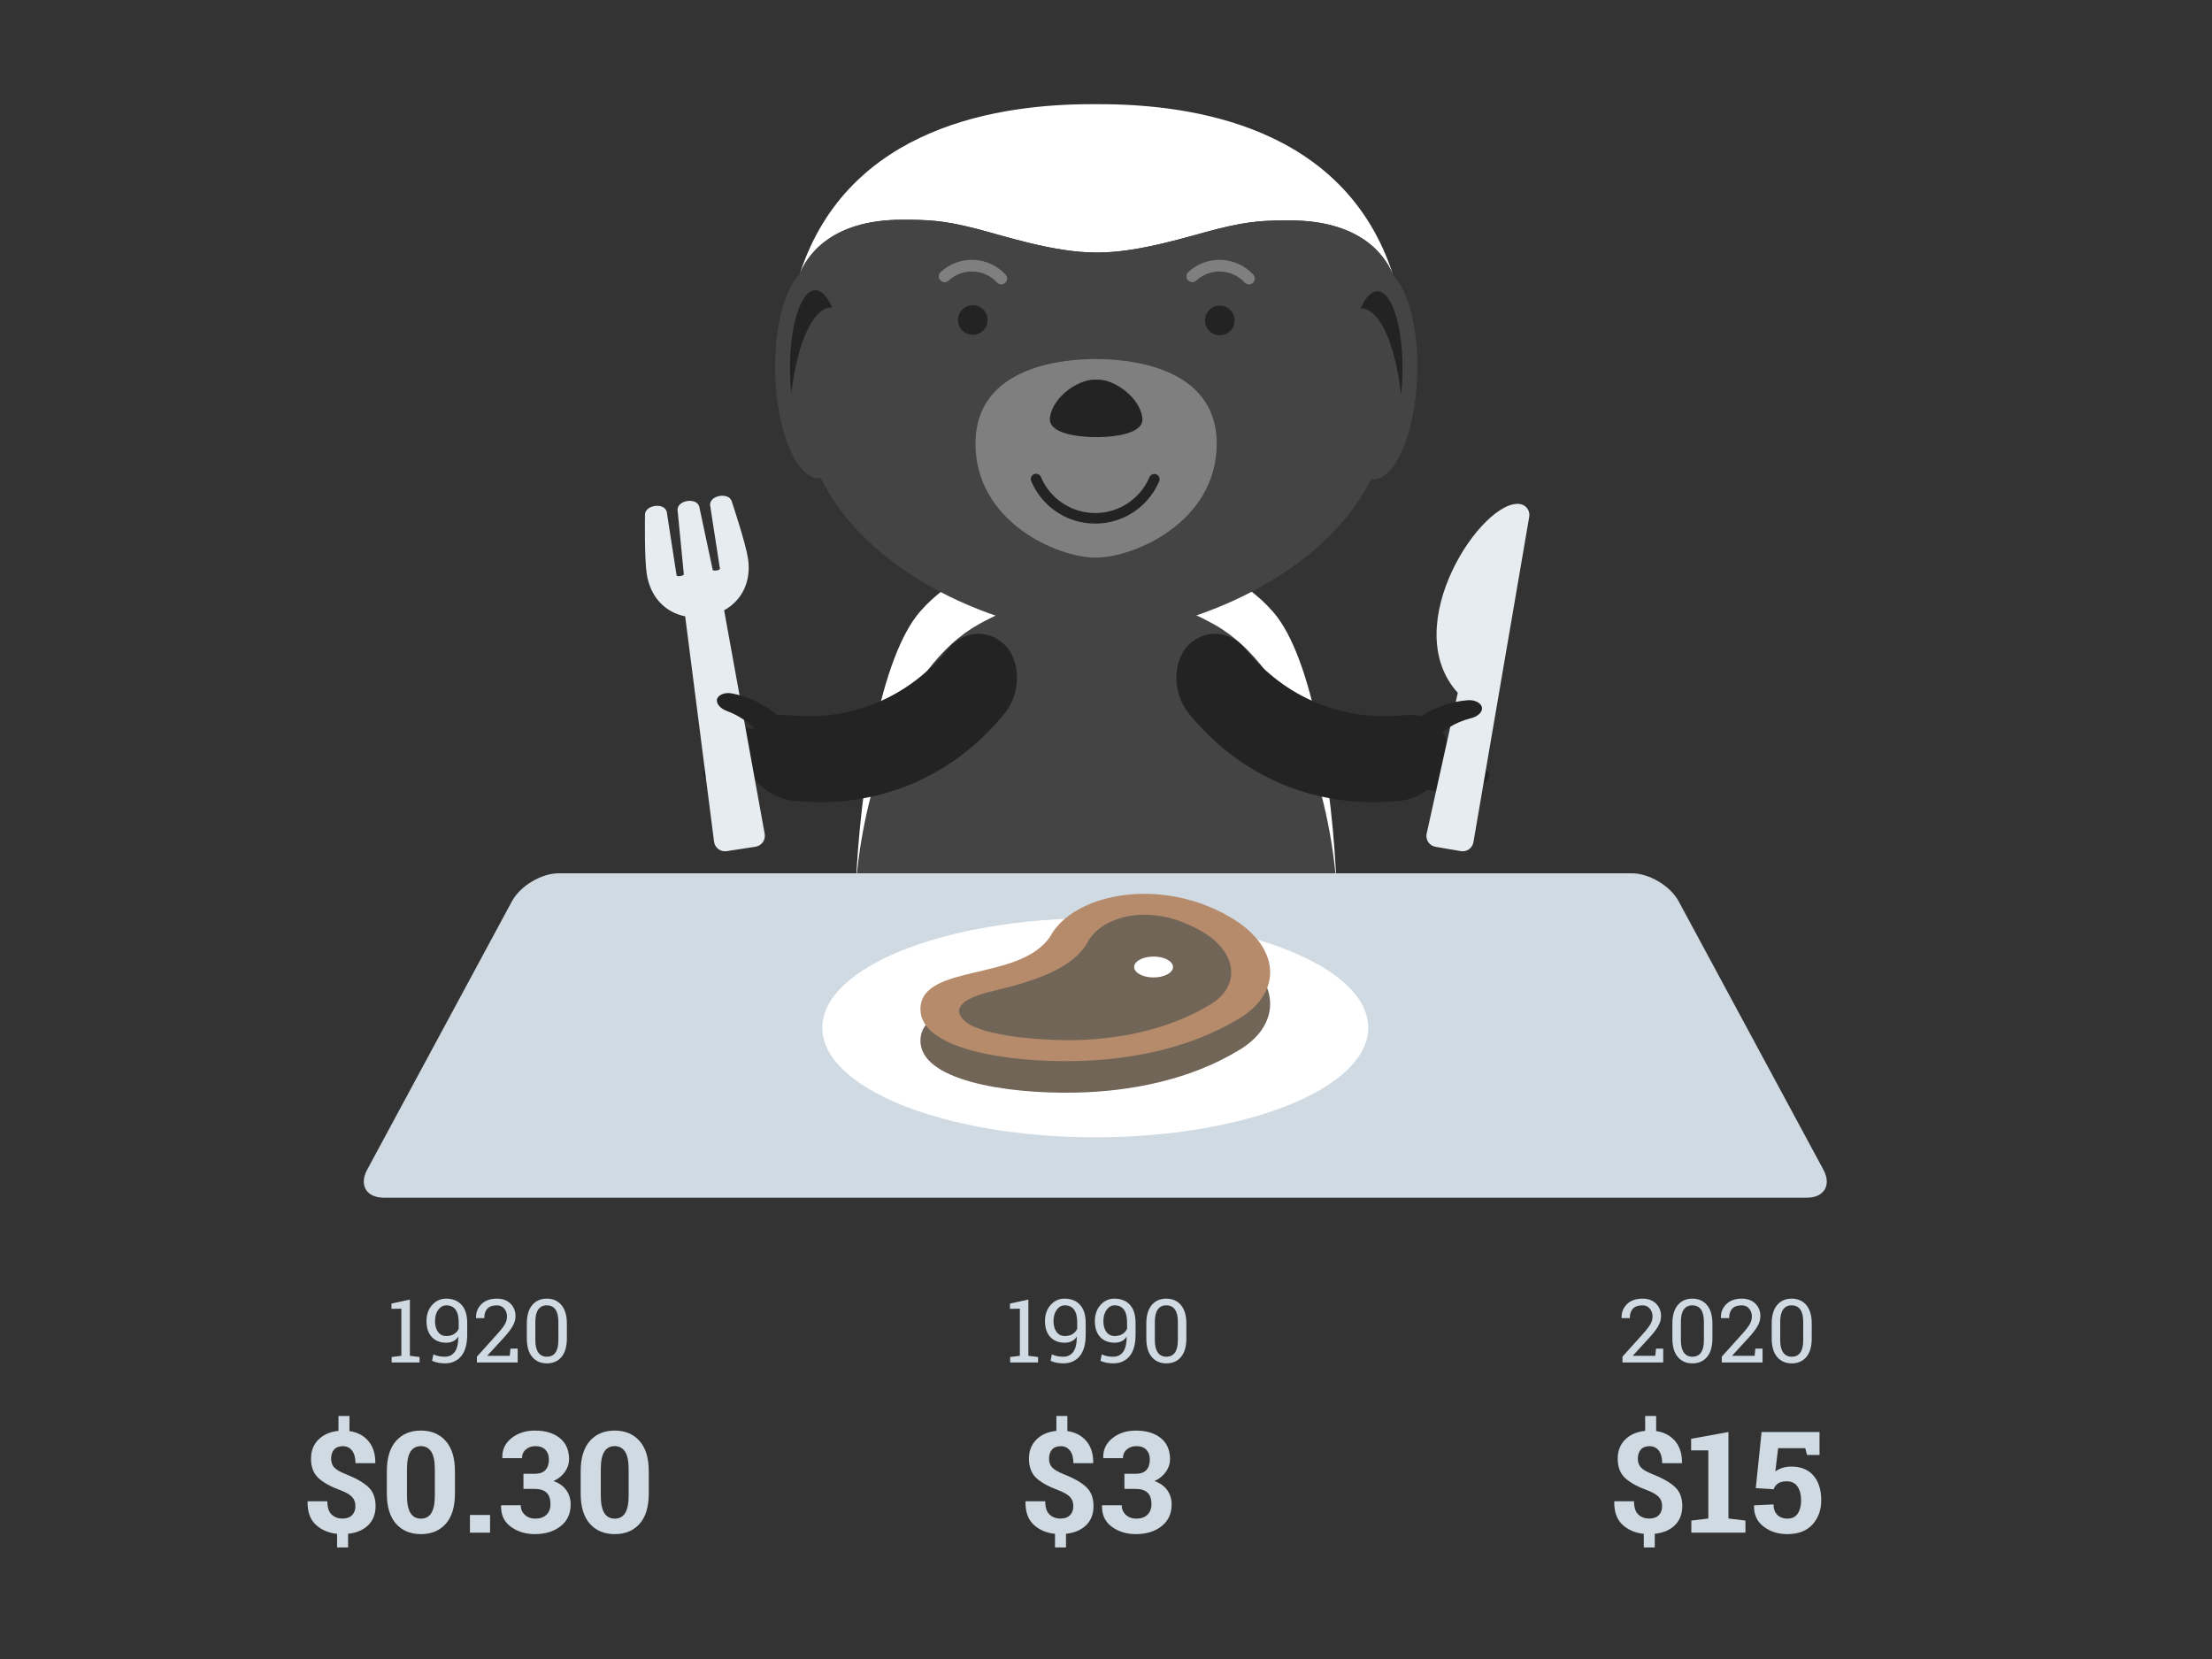 <?xml version="1.0" encoding="utf-8"?>
<!-- Generator: Adobe Illustrator 16.0.4, SVG Export Plug-In . SVG Version: 6.00 Build 0)  -->
<!DOCTYPE svg PUBLIC "-//W3C//DTD SVG 1.1//EN" "http://www.w3.org/Graphics/SVG/1.1/DTD/svg11.dtd">
<svg version="1.1" id="Layer_1" xmlns="http://www.w3.org/2000/svg" xmlns:xlink="http://www.w3.org/1999/xlink" x="0px" y="0px"
	 width="300px" height="225px" viewBox="37.5 75 300 225" enable-background="new 37.5 75 300 225" xml:space="preserve">
<rect x="37.5" y="75" width="300" height="225" fill="#333333" stroke="none"/>
<path fill="#444444" d="M218.625,192.919c-1.334-12.486-6.516-27.724-16.381-33.226c-4.229-2.358-9.15-4.065-15.933-5.21
	c-1.612,0.267-3.112,0.566-4.531,0.898c-0.246,0.058-0.484,0.118-0.725,0.179c-0.421,0.104-0.836,0.21-1.241,0.32
	c-0.257,0.07-0.511,0.14-0.762,0.213c-0.408,0.117-0.806,0.239-1.199,0.364c-0.205,0.065-0.415,0.127-0.617,0.195
	c-0.565,0.187-1.118,0.381-1.655,0.583c-0.157,0.06-0.309,0.122-0.464,0.183c-0.404,0.157-0.803,0.317-1.191,0.483
	c-0.182,0.079-0.362,0.157-0.542,0.237c-0.371,0.164-0.736,0.333-1.095,0.507c-0.154,0.074-0.309,0.146-0.46,0.222
	c-0.5,0.25-0.991,0.502-1.471,0.768c-10.583,5.852-15.842,22.88-16.74,35.763c-0.079,1.873-0.116,3.669-0.112,5.357
	c0.006,4.358,0.274,7.979,0.793,10.168c0.024,0.102,0.069,0.2,0.099,0.301c2.631,11.983,15.868,21.116,31.83,21.145
	c17.874,0.035,32.384-11.355,32.411-25.441c0-0.129-0.01-0.257-0.013-0.386C218.909,202.907,218.917,198.112,218.625,192.919z"/>
<path fill="#FFFFFF" d="M210.161,157.983c-4.085-4.667-9.394-6.963-19.854-7.421c-0.164-0.008-0.335-0.013-0.502-0.019
	c-0.526-0.02-1.062-0.038-1.615-0.049c-0.548-0.011-1.105-0.019-1.679-0.021c-0.066,0-0.126-0.003-0.193-0.003h-0.013
	c-0.02,0-0.04,0-0.061,0c-0.012,0-0.021,0-0.034,0h-0.01c-0.038,0-0.074,0.001-0.113,0.001c-0.605,0-1.194,0.007-1.771,0.017
	c-0.658,0.01-1.292,0.029-1.914,0.052c-0.06,0.003-0.123,0.004-0.183,0.007c-10.471,0.417-15.79,2.695-19.892,7.349
	c-5.428,6.156-8.196,23.783-8.768,37.502c0.898-12.883,6.158-29.911,16.739-35.763c4.236-2.342,9.164-4.032,15.95-5.15
	c6.784,1.146,11.703,2.851,15.933,5.21c10.56,5.89,15.756,22.938,16.606,35.823C218.269,181.796,215.565,164.159,210.161,157.983z"
	/>
<path fill="#232323" d="M166.063,163.018c1.801-2.192,4.881-2.847,7.318-0.917c2.426,1.912,2.867,6.563,0.373,9.642
	c-7.082,8.752-17.478,13.05-28.675,11.85c-3.936-0.419-6.914-4.023-6.544-7.087c0.367-3.088,3.009-4.8,5.833-4.521
	C152.836,172.89,160.702,169.642,166.063,163.018z"/>
<path fill="#232323" d="M134.315,175.821c-0.816-0.06-1.582-0.482-1.672-1.083c-0.093-0.6,0.664-1.298,1.704-1.393
	c2.816-0.259,5.703,0.386,8.209,1.904c0.933,0.566,0.955,1.77,0.148,2.535c-0.806,0.767-1.831,0.949-2.398,0.467
	C138.697,176.873,136.609,175.983,134.315,175.821z"/>
<path fill="#232323" d="M134.986,180.612c-0.75,0.316-1.627,0.289-1.98-0.204c-0.355-0.49,0-1.456,0.882-2.015
	c2.394-1.514,5.252-2.254,8.177-2.042c1.086,0.078,1.652,1.138,1.283,2.187c-0.366,1.051-1.198,1.678-1.919,1.506
	C139.368,179.554,137.104,179.714,134.986,180.612z"/>
<path fill="#232323" d="M206.412,163.018c-1.801-2.192-4.881-2.847-7.318-0.917c-2.427,1.912-2.867,6.563-0.372,9.642
	c7.081,8.752,17.479,13.05,28.675,11.85c3.938-0.419,6.915-4.023,6.545-7.087c-0.365-3.088-3.009-4.8-5.833-4.521
	C219.638,172.89,211.773,169.642,206.412,163.018z"/>
<path fill="#232323" d="M237.516,179.219c0.81-0.139,1.654,0.085,1.891,0.648c0.232,0.554-0.331,1.422-1.317,1.76
	c-2.67,0.938-5.623,1.014-8.425,0.149c-1.044-0.325-1.355-1.484-0.761-2.422c0.599-0.944,1.549-1.366,2.213-1.036
	C233.011,179.263,235.253,179.621,237.516,179.219z"/>
<path fill="#232323" d="M236.794,174.54c0.735-0.357,1.609-0.378,1.989,0.098c0.383,0.472,0.078,1.454-0.773,2.06
	c-2.305,1.638-5.127,2.53-8.055,2.477c-1.091-0.021-1.715-1.051-1.402-2.118c0.314-1.068,1.108-1.74,1.84-1.608
	C232.477,175.831,234.729,175.552,236.794,174.54z"/>
<path fill="#FFFFFF" d="M186.12,109.25c-5.777-0.011-12.517-2.289-16.334-3.263c-4.475-1.14-6.601-1.178-9.903-1.183
	c-9.995-0.019-13.075,5.217-13.919,7.354c6.594-20.247,27.449-23.052,39.77-23.029l1.017,0.002
	c12.317,0.022,33.164,2.903,39.685,23.177c-0.834-2.141-3.898-7.387-13.893-7.408c-3.3-0.006-5.428,0.024-9.907,1.149
	c-3.824,0.959-10.57,3.214-16.348,3.203L186.12,109.25L186.12,109.25z"/>
<path fill="#444444" d="M226.4,112.324l0.034-0.017c-0.835-2.141-3.898-7.387-13.893-7.408c-3.302-0.006-5.43,0.024-9.907,1.149
	c-3.824,0.96-10.57,3.214-16.35,3.203h-0.166c-5.777-0.011-12.517-2.289-16.334-3.263c-4.475-1.14-6.601-1.179-9.903-1.183
	c-9.994-0.019-13.075,5.217-13.919,7.353l0.034,0.017c-2.117,2.022-3.533,7.344-3.356,13.564c0.219,7.886,2.906,14.214,6,14.128
	c0.058-0.002,0.114-0.02,0.171-0.026c7.163,14.472,26.854,21.213,37.19,21.232c10.336,0.018,30.195-6.65,37.462-21.098
	c0.065,0.007,0.128,0.03,0.194,0.03c3.088,0.095,5.801-6.221,6.049-14.107C229.904,119.68,228.511,114.355,226.4,112.324z"/>
<path fill="#7F7F7F" d="M186.083,150.627c-5.223-0.01-16.305-4.869-16.283-15.495c0.019-10.623,12.252-11.445,16.371-11.437
	c4.12,0.007,16.362,0.874,16.343,11.496C202.494,145.818,191.309,150.638,186.083,150.627z"/>
<path fill="#232323" d="M186.416,126.484c2.27,0.005,5.621,2.38,6.012,5.145c0.39,2.765-6.176,2.653-6.176,2.653h-0.188
	c0,0-6.564,0.086-6.166-2.678c0.399-2.762,3.76-5.125,6.032-5.12H186.416z"/>
<g>
	<circle fill="#232323" cx="169.435" cy="118.4" r="2.006"/>
	<path fill="#232323" d="M204.945,118.465c-0.003,1.111-0.901,2.004-2.013,2.004c-1.104-0.002-2.003-0.902-2.001-2.01
		c0.001-1.11,0.901-2.007,2.009-2.004C204.052,116.457,204.948,117.356,204.945,118.465z"/>
</g>
<path fill="#232323" d="M222.138,116.829c2.547,0.1,4.606,4.905,5.384,11.689c0.09-0.852,0.156-1.739,0.18-2.658
	c0.166-6.199-1.337-11.286-3.352-11.365c-0.859-0.033-1.668,0.852-2.332,2.349C222.057,116.844,222.097,116.828,222.138,116.829z"/>
<path fill="#232323" d="M150.244,116.697c-2.547,0.09-4.626,4.888-5.429,11.669c-0.088-0.852-0.149-1.741-0.169-2.66
	c-0.142-6.198,1.38-11.281,3.395-11.35c0.855-0.029,1.666,0.859,2.324,2.357C150.323,116.713,150.284,116.697,150.244,116.697z"/>
<path fill="none" stroke="#7F7F7F" stroke-width="1.579" stroke-linecap="round" stroke-miterlimit="10" d="M165.615,112.475
	c0.519-0.481,1.125-0.85,1.775-1.096c0.651-0.247,1.349-0.367,2.054-0.348c0.707,0.017,1.42,0.174,2.105,0.483
	s1.275,0.745,1.753,1.265"/>
<path fill="none" stroke="#7F7F7F" stroke-width="1.579" stroke-linecap="round" stroke-miterlimit="10" d="M199.198,112.475
	c0.52-0.481,1.125-0.85,1.775-1.096c0.651-0.247,1.35-0.367,2.055-0.348c0.706,0.017,1.421,0.174,2.106,0.483
	c0.684,0.311,1.273,0.745,1.752,1.265"/>
<path fill="none" stroke="#232323" stroke-width="1.431" stroke-linecap="round" stroke-miterlimit="10" d="M178.016,139.966
	c0.437,1.041,1.075,1.981,1.859,2.77c0.785,0.789,1.725,1.425,2.763,1.87c1.038,0.442,2.183,0.687,3.385,0.689
	c1.201,0.002,2.344-0.239,3.389-0.678c1.044-0.439,1.98-1.073,2.769-1.859c0.788-0.785,1.429-1.724,1.871-2.764"/>
<g>
	<path fill="#D0DAE3" d="M90.616,259.044l1.318-0.164v-6.393l-1.341,0.023v-0.72l2.496-0.539v7.628l1.312,0.164v0.739h-3.785
		L90.616,259.044L90.616,259.044z"/>
	<path fill="#D0DAE3" d="M97.847,259.003c0.555,0,0.993-0.212,1.316-0.636c0.321-0.424,0.488-1.106,0.5-2.049l-0.023-0.029
		c-0.156,0.263-0.375,0.464-0.656,0.604s-0.598,0.211-0.95,0.211c-0.832,0-1.488-0.256-1.969-0.771
		c-0.481-0.514-0.721-1.235-0.721-2.165c0-0.891,0.257-1.62,0.771-2.188c0.514-0.569,1.137-0.853,1.872-0.853
		c0.891,0,1.593,0.278,2.107,0.834c0.514,0.558,0.77,1.381,0.77,2.471v1.541c0,1.332-0.274,2.32-0.823,2.965
		c-0.55,0.645-1.281,0.967-2.195,0.967c-0.297,0-0.601-0.028-0.911-0.084c-0.311-0.057-0.589-0.145-0.835-0.262l0.176-0.873
		c0.238,0.114,0.482,0.193,0.73,0.244C97.254,258.979,97.534,259.003,97.847,259.003z M98.034,256.196
		c0.426,0,0.781-0.092,1.063-0.276c0.283-0.183,0.487-0.417,0.613-0.703v-0.901c0-0.754-0.144-1.322-0.43-1.706
		c-0.287-0.383-0.707-0.574-1.257-0.574c-0.426,0-0.786,0.199-1.082,0.598c-0.294,0.398-0.442,0.911-0.442,1.535
		c0,0.613,0.137,1.104,0.41,1.475S97.558,256.196,98.034,256.196z"/>
	<path fill="#D0DAE3" d="M102.183,259.783v-0.791l2.795-3.106c0.5-0.558,0.838-1.001,1.017-1.329
		c0.178-0.328,0.266-0.664,0.266-1.008c0-0.427-0.125-0.785-0.375-1.076c-0.25-0.291-0.58-0.437-0.99-0.437
		c-0.589,0-1.023,0.149-1.301,0.451c-0.277,0.3-0.416,0.727-0.416,1.277h-1.107l-0.012-0.035c-0.019-0.734,0.224-1.352,0.73-1.852
		c0.506-0.5,1.208-0.75,2.106-0.75c0.77,0,1.382,0.224,1.837,0.671c0.454,0.448,0.683,1.017,0.683,1.708
		c0,0.465-0.138,0.93-0.413,1.395c-0.276,0.465-0.663,0.967-1.163,1.506l-2.244,2.444l0.012,0.028h3.029l0.094-0.979h0.979v1.882
		H102.183L102.183,259.783z"/>
	<path fill="#D0DAE3" d="M114.382,256.53c0,1.09-0.242,1.925-0.726,2.505c-0.484,0.58-1.146,0.87-1.987,0.87
		c-0.836,0-1.498-0.291-1.986-0.873c-0.488-0.582-0.732-1.417-0.732-2.502v-2.021c0-1.085,0.242-1.921,0.727-2.505
		c0.484-0.584,1.145-0.876,1.98-0.876c0.84,0,1.504,0.292,1.992,0.876c0.488,0.584,0.732,1.418,0.732,2.505V256.53z
		 M113.228,254.263c0-0.739-0.133-1.294-0.4-1.667c-0.268-0.374-0.658-0.56-1.169-0.56c-0.504,0-0.889,0.186-1.155,0.56
		c-0.266,0.373-0.398,0.928-0.398,1.667v2.502c0,0.738,0.134,1.296,0.404,1.673s0.656,0.565,1.16,0.565
		c0.512,0,0.9-0.188,1.164-0.562c0.264-0.375,0.396-0.934,0.396-1.676L113.228,254.263L113.228,254.263z"/>
</g>
<g>
	<path fill="#D0DAE3" d="M257.545,259.783v-0.791l2.795-3.106c0.5-0.558,0.838-1.001,1.017-1.329
		c0.178-0.328,0.267-0.664,0.267-1.008c0-0.427-0.125-0.785-0.375-1.076s-0.581-0.437-0.99-0.437c-0.589,0-1.023,0.149-1.3,0.451
		c-0.278,0.3-0.417,0.727-0.417,1.277h-1.108l-0.012-0.035c-0.02-0.734,0.224-1.352,0.729-1.852s1.209-0.75,2.107-0.75
		c0.769,0,1.381,0.224,1.836,0.671c0.455,0.448,0.684,1.017,0.684,1.708c0,0.465-0.139,0.93-0.413,1.395
		c-0.276,0.465-0.664,0.967-1.164,1.506l-2.244,2.444l0.013,0.028h3.028l0.094-0.979h0.979v1.882H257.545L257.545,259.783z"/>
	<path fill="#D0DAE3" d="M269.744,256.53c0,1.09-0.242,1.925-0.727,2.505s-1.147,0.87-1.986,0.87c-0.836,0-1.498-0.291-1.986-0.873
		c-0.487-0.582-0.731-1.417-0.731-2.502v-2.021c0-1.085,0.243-1.921,0.727-2.505s1.145-0.876,1.98-0.876
		c0.841,0,1.505,0.292,1.992,0.876s0.731,1.418,0.731,2.505V256.53L269.744,256.53z M268.591,254.263
		c0-0.739-0.135-1.294-0.402-1.667c-0.269-0.374-0.657-0.56-1.169-0.56c-0.504,0-0.889,0.186-1.154,0.56
		c-0.266,0.373-0.398,0.928-0.398,1.667v2.502c0,0.738,0.135,1.296,0.405,1.673c0.27,0.377,0.656,0.565,1.159,0.565
		c0.513,0,0.9-0.188,1.162-0.562c0.265-0.375,0.397-0.934,0.397-1.676V254.263L268.591,254.263z"/>
	<path fill="#D0DAE3" d="M271.016,259.783v-0.791l2.795-3.106c0.5-0.558,0.839-1.001,1.016-1.329
		c0.18-0.328,0.268-0.664,0.268-1.008c0-0.427-0.125-0.785-0.375-1.076s-0.58-0.437-0.99-0.437c-0.59,0-1.023,0.149-1.301,0.451
		c-0.277,0.3-0.416,0.727-0.416,1.277h-1.108l-0.011-0.035c-0.02-0.734,0.223-1.352,0.729-1.852c0.507-0.5,1.209-0.75,2.107-0.75
		c0.769,0,1.382,0.224,1.837,0.671c0.454,0.448,0.683,1.017,0.683,1.708c0,0.465-0.138,0.93-0.414,1.395
		c-0.274,0.465-0.662,0.967-1.162,1.506l-2.245,2.444l0.013,0.028h3.029l0.094-0.979h0.979v1.882H271.016L271.016,259.783z"/>
	<path fill="#D0DAE3" d="M283.215,256.53c0,1.09-0.242,1.925-0.727,2.505c-0.483,0.58-1.146,0.87-1.986,0.87
		c-0.836,0-1.497-0.291-1.985-0.873s-0.733-1.417-0.733-2.502v-2.021c0-1.085,0.243-1.921,0.727-2.505
		c0.484-0.584,1.146-0.876,1.981-0.876c0.84,0,1.504,0.292,1.992,0.876s0.732,1.418,0.732,2.505L283.215,256.53L283.215,256.53z
		 M282.061,254.263c0-0.739-0.134-1.294-0.401-1.667c-0.268-0.374-0.657-0.56-1.168-0.56c-0.505,0-0.89,0.186-1.155,0.56
		c-0.266,0.373-0.397,0.928-0.397,1.667v2.502c0,0.738,0.134,1.296,0.403,1.673s0.657,0.565,1.16,0.565
		c0.513,0,0.9-0.188,1.164-0.562c0.263-0.375,0.395-0.934,0.395-1.676V254.263L282.061,254.263z"/>
</g>
<g>
	<path fill="#D0DAE3" d="M174.5,259.044l1.318-0.164v-6.393l-1.342,0.023v-0.72l2.496-0.539v7.628l1.312,0.164v0.739H174.5V259.044z
		"/>
	<path fill="#D0DAE3" d="M181.73,259.003c0.554,0,0.993-0.212,1.315-0.636s0.489-1.106,0.5-2.049l-0.023-0.029
		c-0.156,0.263-0.375,0.464-0.656,0.604s-0.598,0.211-0.95,0.211c-0.832,0-1.488-0.256-1.969-0.771
		c-0.48-0.514-0.721-1.235-0.721-2.165c0-0.891,0.257-1.62,0.771-2.188c0.514-0.569,1.138-0.853,1.872-0.853
		c0.891,0,1.593,0.278,2.106,0.834c0.514,0.558,0.771,1.381,0.771,2.471v1.541c0,1.332-0.274,2.32-0.823,2.965
		s-1.28,0.967-2.194,0.967c-0.297,0-0.601-0.028-0.912-0.084c-0.31-0.057-0.588-0.145-0.834-0.262l0.176-0.873
		c0.238,0.114,0.482,0.193,0.729,0.244C181.137,258.979,181.418,259.003,181.73,259.003z M181.918,256.196
		c0.426,0,0.78-0.092,1.063-0.276c0.283-0.184,0.487-0.417,0.613-0.703v-0.901c0-0.754-0.144-1.322-0.431-1.706
		c-0.287-0.383-0.706-0.574-1.257-0.574c-0.426,0-0.787,0.199-1.082,0.598c-0.295,0.398-0.443,0.911-0.443,1.535
		c0,0.613,0.137,1.104,0.411,1.475C181.066,256.013,181.441,256.196,181.918,256.196z"/>
	<path fill="#D0DAE3" d="M188.492,259.003c0.555,0,0.993-0.212,1.316-0.636c0.321-0.424,0.488-1.106,0.501-2.049l-0.023-0.029
		c-0.156,0.263-0.375,0.464-0.656,0.604c-0.28,0.141-0.597,0.211-0.949,0.211c-0.832,0-1.488-0.256-1.969-0.771
		c-0.481-0.514-0.721-1.235-0.721-2.165c0-0.891,0.256-1.62,0.77-2.188c0.514-0.569,1.137-0.853,1.872-0.853
		c0.891,0,1.592,0.278,2.107,0.834c0.514,0.558,0.77,1.381,0.77,2.471v1.541c0,1.332-0.273,2.32-0.823,2.965
		c-0.549,0.645-1.279,0.967-2.192,0.967c-0.297,0-0.602-0.028-0.912-0.084c-0.312-0.057-0.588-0.145-0.835-0.262l0.176-0.873
		c0.238,0.114,0.482,0.193,0.729,0.244C187.898,258.979,188.18,259.003,188.492,259.003z M188.68,256.196
		c0.426,0,0.779-0.092,1.063-0.276c0.283-0.184,0.486-0.417,0.613-0.703v-0.901c0-0.754-0.145-1.322-0.432-1.706
		c-0.286-0.383-0.706-0.574-1.256-0.574c-0.426,0-0.787,0.199-1.082,0.598s-0.442,0.911-0.442,1.535c0,0.613,0.137,1.104,0.41,1.475
		S188.203,256.196,188.68,256.196z"/>
	<path fill="#D0DAE3" d="M198.4,256.53c0,1.09-0.242,1.925-0.727,2.505s-1.147,0.87-1.986,0.87c-0.836,0-1.498-0.291-1.986-0.873
		s-0.732-1.417-0.732-2.502v-2.021c0-1.085,0.243-1.921,0.727-2.505c0.484-0.584,1.146-0.876,1.981-0.876
		c0.84,0,1.504,0.292,1.992,0.876c0.487,0.584,0.731,1.418,0.731,2.505V256.53L198.4,256.53z M197.246,254.263
		c0-0.739-0.134-1.294-0.401-1.667c-0.269-0.374-0.657-0.56-1.169-0.56c-0.504,0-0.889,0.186-1.154,0.56
		c-0.266,0.373-0.398,0.928-0.398,1.667v2.502c0,0.738,0.135,1.296,0.405,1.673c0.269,0.377,0.655,0.565,1.159,0.565
		c0.513,0,0.899-0.188,1.162-0.562c0.265-0.375,0.396-0.934,0.396-1.676V254.263z"/>
</g>
<g>
	<path fill="#D0DAE3" d="M85.7,279.276c0-0.507-0.146-0.919-0.436-1.238c-0.291-0.319-0.789-0.616-1.496-0.89
		c-1.387-0.507-2.416-1.07-3.084-1.692s-1.003-1.498-1.003-2.63c0-1.05,0.336-1.91,1.008-2.582c0.672-0.673,1.576-1.067,2.714-1.187
		v-2.016h1.491v2.044c1.093,0.162,1.954,0.619,2.583,1.373s0.936,1.733,0.923,2.939l-0.028,0.047h-2.663
		c0-0.737-0.153-1.307-0.459-1.706c-0.306-0.4-0.718-0.601-1.237-0.601c-0.538,0-0.939,0.155-1.205,0.465
		c-0.266,0.309-0.398,0.72-0.398,1.232c0,0.487,0.139,0.883,0.417,1.186c0.277,0.302,0.789,0.602,1.533,0.896
		c1.382,0.544,2.406,1.124,3.075,1.744c0.669,0.618,1.003,1.484,1.003,2.597c0,1.081-0.336,1.948-1.008,2.602
		s-1.58,1.039-2.723,1.158v1.855h-1.491v-1.848c-1.169-0.118-2.134-0.532-2.897-1.242c-0.762-0.71-1.131-1.751-1.106-3.127
		l0.019-0.047h2.663c0,0.838,0.193,1.438,0.582,1.8c0.388,0.362,0.875,0.544,1.462,0.544c0.569,0,1.005-0.15,1.308-0.454
		C85.55,280.196,85.7,279.787,85.7,279.276z"/>
	<path fill="#D0DAE3" d="M99.2,277.55c0,1.807-0.414,3.178-1.242,4.112c-0.828,0.934-1.949,1.401-3.361,1.401
		c-1.424,0-2.553-0.468-3.384-1.401c-0.832-0.935-1.248-2.306-1.248-4.112v-3.009c0-1.801,0.415-3.171,1.243-4.111
		c0.828-0.94,1.951-1.411,3.371-1.411c1.413,0,2.536,0.471,3.37,1.411s1.251,2.311,1.251,4.111V277.55z M96.473,274.26
		c0-1.082-0.163-1.874-0.487-2.377s-0.793-0.754-1.406-0.754c-0.619,0-1.087,0.249-1.406,0.751c-0.32,0.5-0.479,1.293-0.479,2.381
		v3.554c0,1.1,0.16,1.899,0.483,2.399c0.322,0.5,0.795,0.75,1.42,0.75c0.613,0,1.079-0.25,1.397-0.75
		c0.318-0.501,0.479-1.3,0.479-2.399V274.26z"/>
	<path fill="#D0DAE3" d="M103.964,282.866h-2.729v-2.399h2.729V282.866z"/>
	<path fill="#D0DAE3" d="M108.492,274.88h1.538c0.649,0,1.131-0.171,1.444-0.512c0.312-0.341,0.469-0.815,0.469-1.42
		c0-0.551-0.156-0.99-0.469-1.321c-0.313-0.332-0.766-0.497-1.359-0.497c-0.513,0-0.944,0.149-1.294,0.45
		c-0.35,0.298-0.524,0.692-0.524,1.181h-2.653l-0.019-0.056c-0.038-1.069,0.372-1.95,1.228-2.645c0.856-0.693,1.918-1.04,3.188-1.04
		c1.412,0,2.539,0.337,3.379,1.013c0.841,0.675,1.261,1.637,1.261,2.887c0,0.594-0.188,1.158-0.562,1.692s-0.891,0.951-1.547,1.251
		c0.756,0.269,1.333,0.682,1.729,1.237s0.595,1.203,0.595,1.94c0,1.25-0.454,2.233-1.364,2.949s-2.074,1.074-3.492,1.074
		c-1.27,0-2.358-0.336-3.268-1.008s-1.349-1.621-1.316-2.846l0.018-0.057h2.653c0,0.525,0.187,0.958,0.562,1.299
		c0.375,0.341,0.85,0.511,1.425,0.511c0.631,0,1.129-0.175,1.495-0.524c0.366-0.351,0.549-0.825,0.549-1.426
		c0-0.718-0.18-1.245-0.54-1.579c-0.359-0.335-0.889-0.502-1.588-0.502h-1.538L108.492,274.88L108.492,274.88z"/>
	<path fill="#D0DAE3" d="M125.488,277.55c0,1.807-0.414,3.178-1.242,4.112c-0.828,0.934-1.949,1.401-3.361,1.401
		c-1.425,0-2.553-0.468-3.384-1.401c-0.831-0.935-1.247-2.306-1.247-4.112v-3.009c0-1.801,0.415-3.171,1.243-4.111
		s1.951-1.411,3.37-1.411c1.413,0,2.536,0.471,3.371,1.411c0.834,0.94,1.251,2.311,1.251,4.111V277.55z M122.761,274.26
		c0-1.082-0.163-1.874-0.487-2.377c-0.325-0.503-0.794-0.754-1.407-0.754c-0.618,0-1.087,0.249-1.406,0.751
		c-0.319,0.5-0.479,1.293-0.479,2.381v3.554c0,1.1,0.161,1.899,0.483,2.399s0.795,0.75,1.42,0.75c0.613,0,1.079-0.25,1.397-0.75
		c0.318-0.501,0.479-1.3,0.479-2.399V274.26z"/>
</g>
<g>
	<path fill="#D0DAE3" d="M262.919,279.276c0-0.507-0.146-0.919-0.437-1.238c-0.29-0.319-0.789-0.616-1.495-0.89
		c-1.388-0.507-2.415-1.07-3.084-1.692c-0.667-0.622-1.003-1.498-1.003-2.63c0-1.05,0.336-1.91,1.008-2.582
		c0.672-0.673,1.577-1.067,2.715-1.187v-2.016h1.49v2.044c1.094,0.162,1.954,0.619,2.584,1.373c0.628,0.754,0.936,1.733,0.922,2.939
		l-0.027,0.047h-2.662c0-0.737-0.153-1.307-0.459-1.706c-0.307-0.4-0.719-0.601-1.238-0.601c-0.537,0-0.938,0.155-1.204,0.465
		c-0.266,0.309-0.398,0.72-0.398,1.232c0,0.487,0.139,0.883,0.416,1.186c0.277,0.302,0.788,0.602,1.533,0.896
		c1.382,0.544,2.406,1.124,3.075,1.744c0.668,0.618,1.004,1.484,1.004,2.597c0,1.081-0.337,1.948-1.009,2.602
		s-1.581,1.039-2.723,1.158v1.855h-1.491v-1.848c-1.168-0.118-2.134-0.532-2.896-1.242s-1.131-1.751-1.106-3.127l0.019-0.047h2.662
		c0,0.838,0.193,1.438,0.582,1.8c0.388,0.362,0.875,0.544,1.463,0.544c0.568,0,1.004-0.15,1.308-0.454
		C262.769,280.196,262.919,279.787,262.919,279.276z"/>
	<path fill="#D0DAE3" d="M266.885,281.226l2.306-0.282V271.7h-2.334v-1.565l5.062-0.919v11.728l2.306,0.282v1.641h-7.34V281.226z"/>
	<path fill="#D0DAE3" d="M282.578,272.329l-0.243-0.918h-3.676l-0.384,3.149c0.256-0.188,0.562-0.342,0.918-0.464
		s0.751-0.186,1.182-0.192c1.312-0.019,2.328,0.379,3.047,1.191c0.72,0.812,1.079,1.943,1.079,3.394
		c0,1.312-0.396,2.403-1.186,3.271c-0.791,0.869-1.93,1.304-3.417,1.304c-1.25,0-2.322-0.343-3.217-1.027
		c-0.895-0.684-1.324-1.626-1.293-2.826l0.019-0.047l2.624-0.131c0,0.605,0.172,1.079,0.517,1.42
		c0.345,0.34,0.794,0.511,1.351,0.511c0.638,0,1.109-0.228,1.416-0.685c0.306-0.455,0.459-1.047,0.459-1.771
		c0-0.787-0.162-1.419-0.487-1.894c-0.325-0.476-0.81-0.713-1.453-0.713c-0.519,0-0.917,0.097-1.195,0.291
		c-0.278,0.193-0.477,0.456-0.595,0.787l-2.418-0.159l0.787-7.604h7.856v3.113L282.578,272.329L282.578,272.329z"/>
</g>
<g>
	<path fill="#D0DAE3" d="M183.067,279.276c0-0.507-0.146-0.919-0.436-1.238s-0.789-0.616-1.495-0.89
		c-1.387-0.507-2.416-1.07-3.084-1.692s-1.003-1.498-1.003-2.63c0-1.05,0.336-1.91,1.008-2.582c0.672-0.673,1.577-1.067,2.714-1.187
		v-2.016h1.491v2.044c1.093,0.162,1.955,0.619,2.583,1.373s0.936,1.733,0.923,2.939l-0.028,0.047h-2.663
		c0-0.737-0.152-1.307-0.459-1.706c-0.307-0.4-0.719-0.601-1.238-0.601c-0.538,0-0.939,0.155-1.205,0.465
		c-0.266,0.309-0.398,0.72-0.398,1.232c0,0.487,0.139,0.883,0.417,1.186c0.277,0.302,0.789,0.602,1.533,0.896
		c1.381,0.544,2.406,1.124,3.075,1.744c0.669,0.618,1.004,1.484,1.004,2.597c0,1.081-0.336,1.948-1.008,2.602
		s-1.58,1.039-2.723,1.158v1.855h-1.491v-1.848c-1.168-0.118-2.134-0.532-2.897-1.242c-0.762-0.71-1.131-1.751-1.106-3.127
		l0.018-0.047h2.663c0,0.838,0.193,1.438,0.582,1.8s0.875,0.544,1.463,0.544c0.568,0,1.004-0.15,1.308-0.454
		C182.917,280.196,183.067,279.787,183.067,279.276z"/>
	<path fill="#D0DAE3" d="M189.995,274.88h1.538c0.649,0,1.131-0.171,1.444-0.512s0.469-0.815,0.469-1.42
		c0-0.551-0.155-0.99-0.469-1.321c-0.313-0.332-0.766-0.497-1.359-0.497c-0.514,0-0.944,0.149-1.293,0.45
		c-0.351,0.298-0.525,0.692-0.525,1.181h-2.653l-0.019-0.056c-0.037-1.069,0.372-1.95,1.229-2.645
		c0.856-0.693,1.919-1.04,3.188-1.04c1.412,0,2.539,0.337,3.38,1.013c0.84,0.675,1.261,1.637,1.261,2.887
		c0,0.594-0.188,1.158-0.562,1.692s-0.891,0.951-1.547,1.251c0.756,0.269,1.333,0.682,1.729,1.237s0.596,1.203,0.596,1.94
		c0,1.25-0.455,2.233-1.364,2.949s-2.073,1.074-3.492,1.074c-1.269,0-2.358-0.336-3.268-1.008s-1.348-1.621-1.317-2.846l0.019-0.057
		h2.653c0,0.525,0.188,0.958,0.562,1.299s0.85,0.511,1.425,0.511c0.631,0,1.13-0.175,1.495-0.524
		c0.365-0.351,0.549-0.825,0.549-1.426c0-0.718-0.18-1.245-0.539-1.579c-0.359-0.335-0.889-0.502-1.589-0.502h-1.537v-2.053H189.995
		z"/>
</g>
<g>
	<path fill="#D0DAE3" d="M284.797,233.639c1.128,2.09,0.107,3.799-2.268,3.799H89.563c-2.374,0-3.395-1.709-2.267-3.799
		l19.634-36.402c1.127-2.09,3.992-3.799,6.367-3.799h145.5c2.375,0,5.239,1.709,6.367,3.799L284.797,233.639z"/>
</g>
<ellipse fill="#D0DAE3" cx="186.047" cy="217.99" rx="37.019" ry="14.854"/>
<ellipse fill="#FFFFFF" cx="186.047" cy="214.39" rx="37.019" ry="14.854"/>
<path fill="#716558" d="M204.731,203.9c-3.869-2.374-8.12-3.398-12.026-3.398c-5.812,0-10.857,2.269-12.741,5.735
	c-4.043,6.203-17.516,3.677-17.63,9.852c-0.099,5.391,11.466,7.297,21.079,7.093c7.229-0.151,15.425-1.645,22.271-5.845
	C211.472,213.789,211.045,207.771,204.731,203.9z"/>
<path fill="#495057" d="M201.725,211.19c-6.27,3.846-13.529,4.776-18.511,4.88c-3.1,0.061-10.83-0.289-14.099-2.066
	c-0.206-0.111-4.895-2.737,3.129-4.618c5.898-1.382,10.893-3.156,12.782-6.631c1.216-2.244,4.234-3.693,7.681-3.693
	c2.683,0,5.472,0.843,8.069,2.433C205.314,204.279,205.752,208.717,201.725,211.19L201.725,211.19z"/>
<path fill="#B58B6B" d="M204.731,199.622c-3.869-2.374-8.12-3.398-12.026-3.398c-5.812,0-10.857,2.269-12.741,5.735
	c-4.043,6.203-17.516,3.677-17.63,9.852c-0.099,5.391,11.466,7.297,21.079,7.092c7.229-0.15,15.425-1.645,22.271-5.845
	C211.472,209.511,211.045,203.493,204.731,199.622z"/>
<path fill="#716558" d="M200.775,201.494c-2.599-1.591-5.388-2.434-8.07-2.434c-3.447,0-6.464,1.45-7.681,3.695
	c-1.888,3.474-6.881,5.249-12.781,6.632c-8.023,1.88-3.334,4.507-3.13,4.617c3.27,1.778,10.999,2.128,14.099,2.066
	c4.981-0.104,12.242-1.034,18.511-4.881C205.751,208.721,205.314,204.279,200.775,201.494L200.775,201.494z"/>
<ellipse fill="#FFFFFF" cx="193.951" cy="206.149" rx="2.635" ry="1.418"/>
<g>
	<path fill="#E7ECF0" d="M136.73,142.965c0.094,0.281,1.883,5.639,2.209,7.741c0.496,3.206-0.854,5.755-3.231,7.064l5.495,30.282
		c0.168,0.809-0.35,1.598-1.157,1.766c-0.025,0.005-0.049,0.01-0.073,0.014l-3.923,0.607c-0.814,0.125-1.576-0.434-1.701-1.249
		c-0.003-0.024-0.006-0.05-0.01-0.075l-3.914-30.527c-2.667-0.528-4.72-2.558-5.214-5.757c-0.327-2.109-0.239-7.751-0.235-8.047
		c0.004-1.275,2.582-1.692,2.947-0.387l1.339,8.654c0.113,0.196,0.956,0.053,0.982-0.151c-0.155-1.564-0.836-8.607-0.855-8.767
		c0.005-1.306,2.542-1.698,2.937-0.454c0.038,0.163,1.509,7.078,1.834,8.615c0.085,0.187,0.939,0.068,0.98-0.151l-1.339-8.654
		C133.754,142.139,136.342,141.75,136.73,142.965z"/>
</g>
<path fill="#E7ECF0" d="M244.901,145.085l-7.567,44.132c-0.137,0.81-0.902,1.354-1.711,1.218c-0.003-0.001-0.005-0.001-0.008-0.002
	l-3.423-0.586c-0.811-0.141-1.354-0.91-1.215-1.72c0.007-0.041,0.017-0.08,0.025-0.12l4.21-19.043
	c-8.283-9.121,3.429-26.462,8.473-25.598C244.495,143.505,245.041,144.275,244.901,145.085z"/>
<path fill="#232323" d="M237.037,172.398c0.789-0.195,1.477-0.744,1.463-1.35c-0.01-0.605-0.872-1.167-1.915-1.083
	c-2.822,0.221-5.556,1.342-7.771,3.266c-0.822,0.713-0.641,1.9,0.284,2.519c0.923,0.622,1.964,0.625,2.439,0.056
	C232.896,174.179,234.803,172.948,237.037,172.398z"/>
<path fill="#232323" d="M136.041,171.411c-0.769-0.286-1.387-0.905-1.31-1.51c0.078-0.596,1-1.062,2.024-0.859
	c2.78,0.53,5.372,1.948,7.36,4.102c0.739,0.805,0.427,1.965-0.559,2.477c-0.991,0.516-2.025,0.403-2.434-0.215
	C139.958,173.636,138.199,172.2,136.041,171.411z"/>
</svg>
